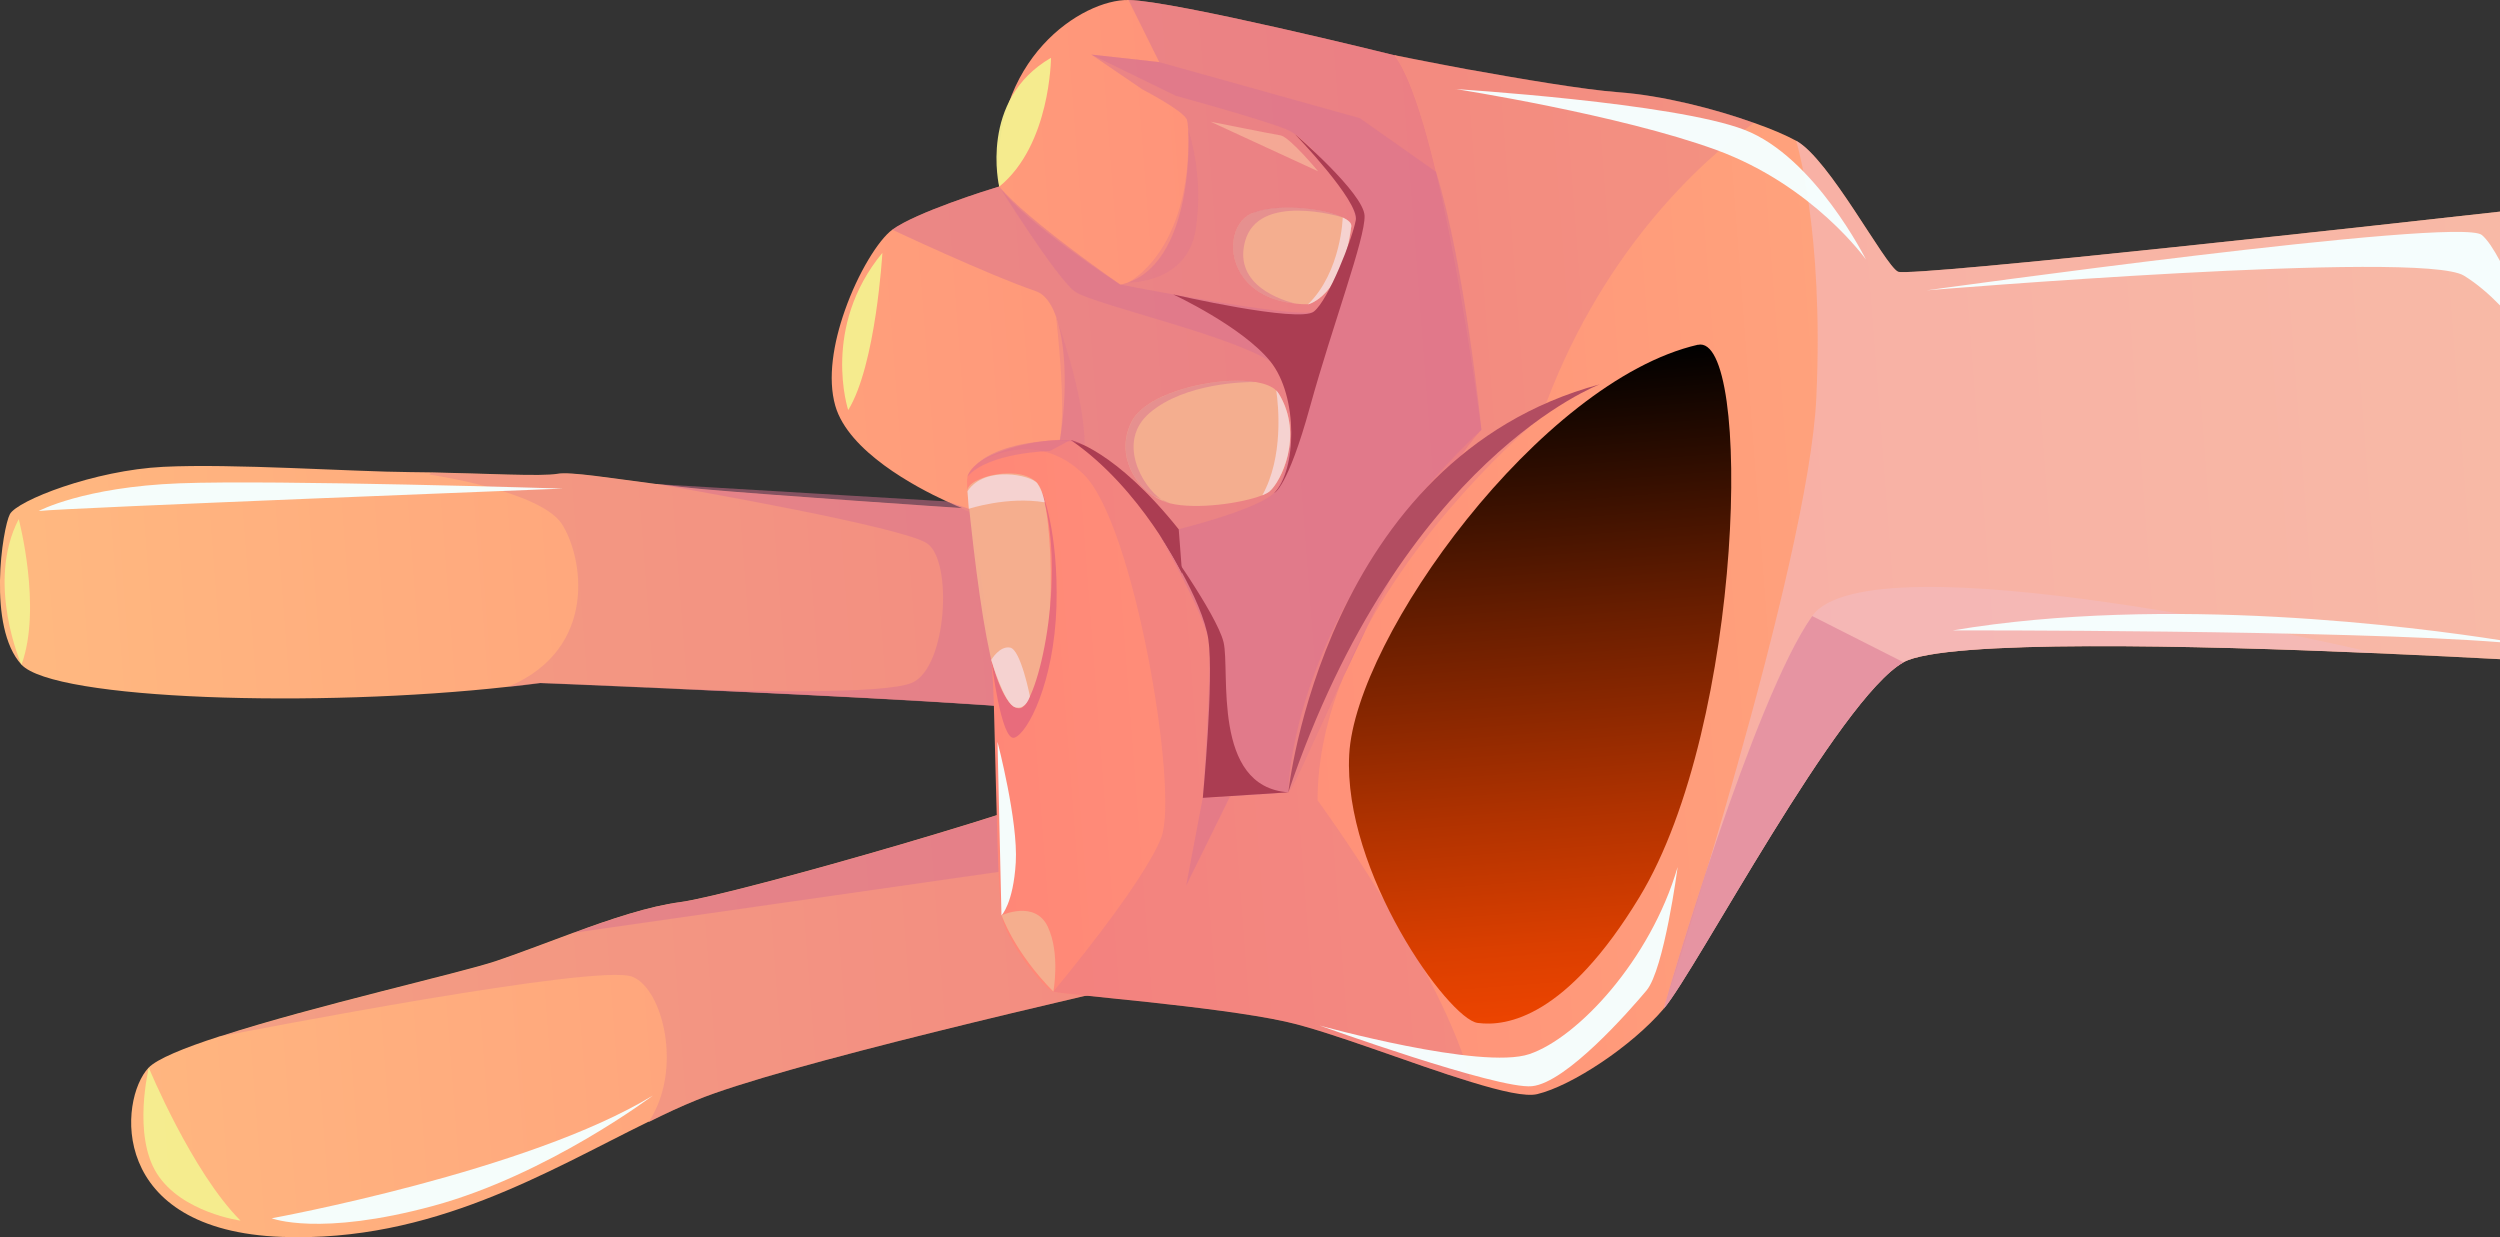 <?xml version="1.0" encoding="UTF-8"?>
<svg xmlns="http://www.w3.org/2000/svg" xmlns:xlink="http://www.w3.org/1999/xlink" viewBox="0 0 265.56 131.44">
  <rect x="0" y="0" width="265.56" height="131.44" fill="#333333" stroke="none"/>
  <defs>
    <style>
      .cls-1 {
        fill: url(#_Áåçûìÿííûé_ãðàäèåíò_151);
      }

      .cls-1, .cls-2, .cls-3, .cls-4, .cls-5, .cls-6, .cls-7, .cls-8, .cls-9, .cls-10, .cls-11, .cls-12, .cls-13, .cls-14, .cls-15 {
        stroke-width: 0px;
      }

      .cls-2 {
        fill: #f5ee8f;
      }

      .cls-2, .cls-6, .cls-7, .cls-9, .cls-15 {
        mix-blend-mode: soft-light;
        opacity: .97;
      }

      .cls-3 {
        fill: #f3bac0;
        opacity: .6;
      }

      .cls-3, .cls-5, .cls-8, .cls-14 {
        mix-blend-mode: multiply;
      }

      .cls-16 {
        isolation: isolate;
      }

      .cls-4 {
        fill: #e86c7c;
      }

      .cls-5 {
        opacity: .5;
      }

      .cls-5, .cls-8, .cls-14 {
        fill: #d87290;
      }

      .cls-6 {
        fill: #f5af8f;
      }

      .cls-7 {
        fill: #f5d3d2;
      }

      .cls-8 {
        opacity: .31;
      }

      .cls-9 {
        fill: #f5ffff;
      }

      .cls-10 {
        fill: #ab3d52;
      }

      .cls-11 {
        fill: url(#_Áåçûìÿííûé_ãðàäèåíò_59);
        mix-blend-mode: screen;
      }

      .cls-12 {
        fill: url(#_Áåçûìÿííûé_ãðàäèåíò_152);
      }

      .cls-13 {
        fill: #b24d61;
      }

      .cls-14 {
        opacity: .3;
      }

      .cls-15 {
        fill: #f5a995;
      }
    </style>
    <linearGradient id="_Áåçûìÿííûé_ãðàäèåíò_152" data-name="Áåçûìÿííûé ãðàäèåíò 152" x1="-781.04" y1="645.49" x2="-781.04" y2="470.03" gradientTransform="translate(-407.99 886.36) rotate(85.6) scale(1 -1)" gradientUnits="userSpaceOnUse">
      <stop offset="0" stop-color="#ff8777"/>
      <stop offset=".98" stop-color="#ffb880"/>
    </linearGradient>
    <linearGradient id="_Áåçûìÿííûé_ãðàäèåíò_151" data-name="Áåçûìÿííûé ãðàäèåíò 151" x1="-779.61" y1="743.83" x2="-779.61" y2="573.33" gradientTransform="translate(-407.99 886.36) rotate(85.6) scale(1 -1)" gradientUnits="userSpaceOnUse">
      <stop offset=".02" stop-color="#ffb880"/>
      <stop offset="1" stop-color="#ff8777"/>
    </linearGradient>
    <linearGradient id="_Áåçûìÿííûé_ãðàäèåíò_59" data-name="Áåçûìÿííûé ãðàäèåíò 59" x1="-802.09" y1="633" x2="-731.87" y2="633" gradientTransform="translate(-407.99 886.36) rotate(85.6) scale(1 -1)" gradientUnits="userSpaceOnUse">
      <stop offset="0" stop-color="#000"/>
      <stop offset=".04" stop-color="#0b0300"/>
      <stop offset=".4" stop-color="#6a1e00"/>
      <stop offset=".69" stop-color="#b03200"/>
      <stop offset=".89" stop-color="#db3f00"/>
      <stop offset="1" stop-color="#ec4400"/>
    </linearGradient>
  </defs>
  <g class="cls-16">
    <g id="Layer_2" data-name="Layer 2">
      <g id="Layer_1-2" data-name="Layer 1">
        <g>
          <path class="cls-12" d="M68.93,119.17c1.73-.86,3.41-1.65,5.07-2.32,8.82-3.63,39.97-10.84,55.79-14.4,5.65-1.27,9.35-2.07,9.35-2.07,0,0,32.17-13.59,37.15-21.12,3.1-4.69-5.78-31.35-14.66-51.2-5.39-12.02-10.77-21.54-13.51-22.19C148.11,5.86,124.7.07,119.87,0c-4.85-.08-14.8,6.2-13.74,19.82l-.09.02c-.97.29-8.7,2.7-11.26,4.56-1.47,1.09-3.64,4.59-5.04,8.59-1.21,3.43-1.85,7.2-1.01,10.12,1.39,4.84,8.52,8.63,11.81,10.14.9.42,1.5.67,1.64.72-.96-.05-20.83-1.41-27.27-1.99-1.65-.14-3.31-.34-4.95-.55-.05,0-.08,0-.11-.02-.05,0-.08,0-.09,0-.05-.01-.08,0-.08,0-4.81-.62-9.09-1.33-10.47-1.08-1.64.3-7.8-.04-13.37-.15-.77-.02-1.53-.02-2.27-.03-6.02-.04-18.9-.93-26.23-.56-7.31.36-15.51,3.57-16.29,5.03-.77,1.44-2.44,11.99,1.23,15.98,3.48,3.76,31.52,4.61,51.7,2.35,1.17-.12,2.31-.26,3.41-.4,0,0,4.51.17,10.97.46,0,0,.21.02.57.02.25.01.6.03,1.01.05.35.02.74.04,1.18.05.19,0,.38.02.58.03,16.23.72,40.67,1.91,42.49,2.76,2.75,1.28,4.2,4.74,2.34,6.67-1.85,1.93-38.57,12.49-44.31,13.24-3.24.42-7.36,1.79-11.27,3.24h-.02c-3.04,1.12-5.97,2.25-8.29,3.03-3.77,1.26-19.34,4.77-29.08,7.93-.03,0-.08.02-.11.02-.01.02-.03.02-.05.02h-.03s-.05.02-.05.02c-3.79,1.22-6.65,2.4-7.54,3.33-3.17,3.37-4.33,17.31,14.19,17.97,15.95.58,28.18-6.98,38.92-12.24Z"/>
          <path class="cls-5" d="M106.05,92.62l38.32-1.19,18.28-50.05-1.03-13.33c-5.39-12.02-10.77-21.54-13.51-22.19C148.11,5.86,124.7.07,119.87,0l3.27,6.6-7.21-.8,5.44,3.71s4.34,2.24,4.71,3.21c.37.96.92,15.8-7.08,17.52,0,0-10.27-6.66-12.87-10.42l-.09.02c-.97.29-8.7,2.7-11.26,4.56,0,0,10.24,4.82,15.25,6.53,4.99,1.71,3.44,21.87-1.36,25.02l-8.13-2.69-30.68-1.83s.06.03.11.02c2.84.49,25.95,4.52,28.52,6.28,2.72,1.88,2.11,13.06-1.55,14.77-2.82,1.32-18.3.91-25.22.67,16.23.72,40.67,1.91,42.49,2.76,2.75,1.28,4.2,4.74,2.34,6.67-1.85,1.93-38.57,12.49-44.31,13.24-3.24.42-7.36,1.79-11.27,3.24l45.08-6.46Z"/>
          <path class="cls-8" d="M68.93,119.17c1.73-.86,3.41-1.65,5.07-2.32,8.82-3.63,39.97-10.84,55.79-14.4l-.56-36.06s-31.98-14.62-28.69-13.12c.9.42,1.5.67,1.64.72-.96-.05-20.83-1.41-27.27-1.99-1.65-.14-3.31-.34-4.95-.55-.05,0-.08,0-.11-.02-.05,0-.08,0-.09,0-.05-.01-.08,0-.08,0-4.81-.62-9.09-1.33-10.47-1.08-1.64.3-7.8-.04-13.37-.15l-.24.21s11.84,1.71,14.11,5.29c2.26,3.57,3.79,13.12-5.53,17.17-.08.04-.14.07-.2.11,1.17-.12,2.31-.26,3.41-.4,0,0,4.51.17,10.97.46,0,0,.21.02.57.02.25.01.6.03,1.01.05.35.02.74.04,1.18.05.19,0,.38.02.58.03,16.23.72,40.67,1.91,42.49,2.76,2.75,1.28,4.2,4.74,2.34,6.67-1.85,1.93-38.57,12.49-44.31,13.24-3.24.42-7.36,1.79-11.27,3.24h-.02c-3.04,1.12-5.97,2.25-8.29,3.03-3.77,1.26-19.34,4.77-29.08,7.93,3.31-.63,39.89-7.74,43.6-6.31,3.27,1.26,5.42,9.93,1.74,15.44Z"/>
          <path class="cls-1" d="M176.72,107.16v-.02c3.44-4.05,18.65-33,25.47-36.79,4.42-2.46,31.42-1.78,50.1-.97h.02c5.35.23,10,.47,13.25.64V22.48c-8.56.96-62.64,7-63.95,6.38-1.41-.69-7.3-12-10.82-13.91-1.08-.59-2.64-1.26-4.47-1.9h-.02c-4.15-1.49-9.73-2.91-14.38-3.25-3.67-.27-10.44-1.43-15.84-2.4h-.03c-4.45-.83-7.94-1.54-7.94-1.54,4.99,6.47,9.26,39.79,9.26,39.79-3.75,4.2-8.28,12.88-12.15,20.96-.88,1.83-1.73,3.62-2.53,5.33-.01.05-.04.08-.05.13-3.11,6.75-5.41,12.02-5.78,12.09-.88.16-9.09.59-9.09.59,0,0,1.3-11.51.59-16.82-.71-5.31-10.66-21.01-14.63-21.21-3.06-.14-7.6.88-9.76,2.42-.07.05-.13.09-.16.11,0,0,0,.02-.01.02h-.02s0,.02,0,.02c-.55.42-.91.89-1.01,1.37-.45,2.31,2.47,12.02,2.8,24.1.33,12.09.42,19.72.83,22.47.42,2.75,4.47,7.8,5.5,8.11,1.01.31,17.28,1.55,24.61,3.17,4.86,1.07,13.47,4.51,19.78,6.43,3.19.98,5.8,1.58,7.01,1.28,3.66-.88,10.03-5.08,13.43-9.07Z"/>
          <path class="cls-8" d="M103.77,49.29v-.02s.01,0,0,0v.02Z"/>
          <path class="cls-8" d="M157.37,45.65c-3.75,4.2-8.28,12.88-12.15,20.96,6.99-12.89,18.49-22.34,18.49-22.34,6.11-17.18,16.62-26.85,22.6-31.23-4.15-1.49-9.73-2.91-14.38-3.25-3.67-.27-10.44-1.43-15.84-2.4h-.03c-4.45-.83-7.94-1.54-7.94-1.54,4.99,6.47,9.26,39.79,9.26,39.79Z"/>
          <path class="cls-8" d="M145.21,66.61c-.94,1.72-1.79,3.5-2.53,5.33.8-1.71,1.65-3.51,2.53-5.33Z"/>
          <path class="cls-8" d="M156.27,114.94c-2.87-11.54-16.31-29.93-16.31-29.93-.01-4.43,1.02-8.8,2.67-12.94-3.11,6.75-5.41,12.02-5.78,12.09-.88.16-9.09.59-9.09.59,0,0,1.3-11.51.59-16.82-.71-5.31-10.66-21.01-14.63-21.21-3.06-.14-7.6.88-9.76,2.42,1.08-.65,6.34-3.43,11.15,1.25,5.39,5.24,10.12,33.61,8.26,38.53-1.85,4.91-11.48,16.41-11.48,16.41,1.01.31,17.28,1.55,24.61,3.17,4.86,1.07,13.47,4.51,19.78,6.43Z"/>
          <polygon class="cls-5" points="127.76 84.76 126 94.07 130.64 84.65 127.76 84.76"/>
          <path class="cls-5" d="M127.76,84.76l9.09-.59s-.07-19.07,20.52-38.52c0,0-1.76-17.45-4.83-27.4l-8.1-5.7-21.3-5.95-7.21-.8,8.97,4.38s8.97,2.44,11.74,3.56c2.77,1.13,7.27,7.33,7.37,9.63.1,2.3-2.97,8.86-4.46,9.72-1.5.86-20.54-2.86-20.54-2.86,0,0-9.92-6.84-12.87-10.42,0,0,6.03,9.65,8.01,11.14,1.98,1.49,20,5.38,22.02,8.5,2.03,3.12.81,10.51-.59,12.63-1.4,2.12-12.45,4.65-12.45,4.65,0,0,4.77,8.49,5.23,11.19.46,2.7-.59,16.82-.59,16.82Z"/>
          <path class="cls-6" d="M102.76,52.17c-.15-1.51,6-3.06,7.61-.59,1.6,2.48,2.05,18.9-.99,23-3.03,4.11-4.95-5.79-6.62-22.42Z"/>
          <path class="cls-4" d="M110.66,52.2s1.79,4.15,1.56,12.2c-.24,8.05-3.05,13.51-4.47,13.96-1.42.44-2.44-8.27-2.44-8.27,0,0,1.32,5.47,3.09,5.13,1.77-.34,5.03-13.81,2.26-23.02Z"/>
          <path class="cls-7" d="M102.9,54.05s4.11-1.36,8.07-.69c0,0-.18-1.14-.78-2.01-.6-.87-5.56-1.97-7.42.83l.14,1.87Z"/>
          <path class="cls-7" d="M105.3,70.09s.87-1.51,2-1.3c1.13.21,2.1,5.16,2.1,5.16,0,0-.4,1.49-1.56,1.18-1.16-.3-2.55-5.05-2.55-5.05Z"/>
          <path class="cls-6" d="M138.94,32.33s3.63-.77,4.6-8.29c.04-.33-.3-.65-.91-.94-1.88-.91-6.18-1.44-8.92-.68l-.31.1c-.15.04-.31.09-.44.14-.03.02-.06.02-.08.04-2.03.94-2.64,4.32-.78,6.8,1.02,1.37,2.78,2.46,5.46,2.74.02,0,.03,0,.05.01.41.05.85.08,1.33.07Z"/>
          <path class="cls-6" d="M134.09,52.61c.34-.14.59-.27.75-.4,1.17-.95,3.72-5.94.99-10.4-.07-.12-.16-.22-.26-.33-.46-.45-1.24-.74-2.18-.9h-.05c-3.06-.5-8,.37-10.95,2.1-.95.58-1.7,1.23-2.1,1.95-1.72,3.13-.19,6.47,2.21,8.03.03.03.07.04.1.06.41.27.85.48,1.31.64.11.04.23.08.35.1,2.84.71,7.76-.03,9.82-.85Z"/>
          <path class="cls-5" d="M122.51,52.67l.86.39c-2.07-1.4-4.78-6.19-1.24-9.21,3.76-3.2,10.18-3.28,11.22-3.27-4.04-.66-11.41,1.07-13.05,4.05-1.72,3.13-.19,6.47,2.21,8.03Z"/>
          <path class="cls-5" d="M124.27,53.46l-.9-.4c.18.14.36.24.54.3.11.04.23.08.35.1Z"/>
          <path class="cls-5" d="M137.57,32.24c-1.2-.3-6.59-1.85-5.32-6.59,1.4-5.23,10.08-2.65,10.38-2.56-2.06-.99-7.04-1.56-9.67-.43-3.23,1.38-3.02,8.8,4.6,9.58Z"/>
          <path class="cls-7" d="M138.94,32.33s3.63-.77,4.6-8.29c.04-.33-.3-.65-.91-.94,0,0-.15,5.76-3.69,9.23Z"/>
          <path class="cls-7" d="M134.09,52.61c.34-.14.59-.27.75-.4,1.17-.95,3.72-5.94.99-10.4-.07-.12-.16-.22-.26-.33.24,1.65.78,7.06-1.48,11.13Z"/>
          <path class="cls-10" d="M123.13,56.75s6.11,8.44,6.84,11.46c.73,3.02-1.3,15.39,6.89,15.95l-9.09.59s1.2-12.59.59-16.82c-.6-4.23-5.23-11.19-5.23-11.19Z"/>
          <path class="cls-10" d="M135.34,52.38s1.42-.47,3.82-9.19c2.41-8.72,5.87-17.86,5.79-20.27-.09-2.41-7.39-8.66-7.39-8.66,0,0,6.83,7.13,6.46,9.12s-2.9,8.49-4.46,9.72c-1.57,1.24-14.93-1.82-14.93-1.82,0,0,7.31,3.4,10.31,7.11,2.99,3.72,2.8,11.57.41,13.98Z"/>
          <path class="cls-10" d="M113.72,46.73s4.72,1.01,11.49,9.5l.36,4.71s-4.3-9.03-11.85-14.21Z"/>
          <path class="cls-3" d="M252.23,69.37c-2.4-.59-53.6-12.5-59.73-3.94-6.17,8.65-15.57,40.7-15.76,41.7,3.43-4.05,18.63-33,25.46-36.79,4.42-2.46,31.36-1.77,50.03-.98Z"/>
          <path class="cls-3" d="M202.19,70.35c4.42-2.46,31.42-1.78,50.1-.97h.02c5.35.23,10,.47,13.25.64V22.48c-8.56.96-62.64,7-63.95,6.38-1.41-.69-7.3-12-10.82-13.91,0,0,2.96,9.5,2.15,27.26-.82,17.76-16.2,64.94-16.2,64.94,3.43-4.05,18.63-33,25.46-36.79Z"/>
          <path class="cls-5" d="M176.74,107.14c3.43-4.05,18.63-33,25.46-36.79l-9.7-4.91c-6.17,8.65-15.57,40.7-15.76,41.7Z"/>
          <path class="cls-11" d="M180.35,36.63c5.84-1.35,4.95,40.29-6.2,58.66-7.76,12.79-14.1,13.78-17.19,13.37s-14.32-16.05-13.64-28.52c.68-12.47,20.31-39.65,37.03-43.52Z"/>
          <path class="cls-13" d="M169.95,40.82s-21.08,7.88-33.1,43.35c0,0,3.73-35.43,33.1-43.35Z"/>
          <path class="cls-2" d="M93.73,26.86s-.68,11.9-3.63,16.7c0,0-2.9-8.79,3.63-16.7Z"/>
          <path class="cls-2" d="M111.64,6.14s-.04,9.25-5.5,13.69c0,0-2.2-9.23,5.5-13.69Z"/>
          <path class="cls-2" d="M1.99,55.14s2.5,9.45.29,15.47c0,0-3.83-8.66-.29-15.47Z"/>
          <path class="cls-2" d="M15.81,113.43s4.58,11.07,9.74,16.23c0,0-6.24-.85-8.87-4.98-2.63-4.13-.87-11.25-.87-11.25Z"/>
          <path class="cls-14" d="M126.22,13.8s1.69,4.61.81,10.5c-.89,5.89-7.21,5.71-7.21,5.71,0,0,6.79-3.26,6.4-16.21Z"/>
          <path class="cls-14" d="M112.18,33.65s3.09,8.42,3.03,13.66c0,0-1.32-.5-2.64-.49,0,0,.76-2.91-.39-13.17Z"/>
          <path class="cls-15" d="M128.59,12.93l11.43,5.27s-3.03-3.66-4-3.82c-.97-.16-7.43-1.45-7.43-1.45Z"/>
          <path class="cls-9" d="M178.2,92.15s-1.43,10.83-3.3,13.06-8.52,9.81-12.17,10.17c-3.65.36-22.57-6.45-22.57-6.45,0,0,17.18,4.77,22.3,3.04,5.13-1.73,12.85-9.99,15.73-19.82Z"/>
          <path class="cls-9" d="M261.73,29.28c1.4.86,2.7,2,3.83,3.16v-4.71c-.67-1.26-1.34-2.28-1.93-2.77-2.41-2.01-58.96,5.88-58.96,5.88,0,0,52.53-4.34,57.06-1.56Z"/>
          <path class="cls-9" d="M154.58,9.46s23.24,1.45,30.72,4.33c7.48,2.88,12.91,13.78,12.91,13.78,0,0-5.57-7.86-15.89-11.64-10.32-3.77-27.75-6.48-27.75-6.48Z"/>
          <path class="cls-9" d="M4.11,54.28s4.75-2.55,14.95-2.94,40.75.56,40.75.56c0,0-52.65,2.04-55.71,2.38Z"/>
          <path class="cls-9" d="M28.86,129.41s27.31-4.98,40.49-13.04c0,0-11.17,8.42-23.32,11.72-12.15,3.3-17.17,1.32-17.17,1.32Z"/>
          <path class="cls-9" d="M265.56,68.22v-.22c-8.85-1.39-35.35-4.87-58.11-1.04,0,0,41.45-.06,58.11,1.26Z"/>
          <path class="cls-9" d="M105.97,78.84s2.19,8.39,1.93,12.77c-.26,4.38-1.52,5.63-1.52,5.63l-.42-18.4Z"/>
          <path class="cls-6" d="M111.89,105.34s.76-4.03-.59-6.9c-1.36-2.87-4.9-1.21-4.9-1.21,0,0,1.31,3.87,5.5,8.11Z"/>
          <path class="cls-5" d="M113.72,46.73l-2.2,1.18s-6.55.13-8.77,2.74c0,0,1.05-3.86,10.97-3.93Z"/>
        </g>
      </g>
    </g>
  </g>
</svg>